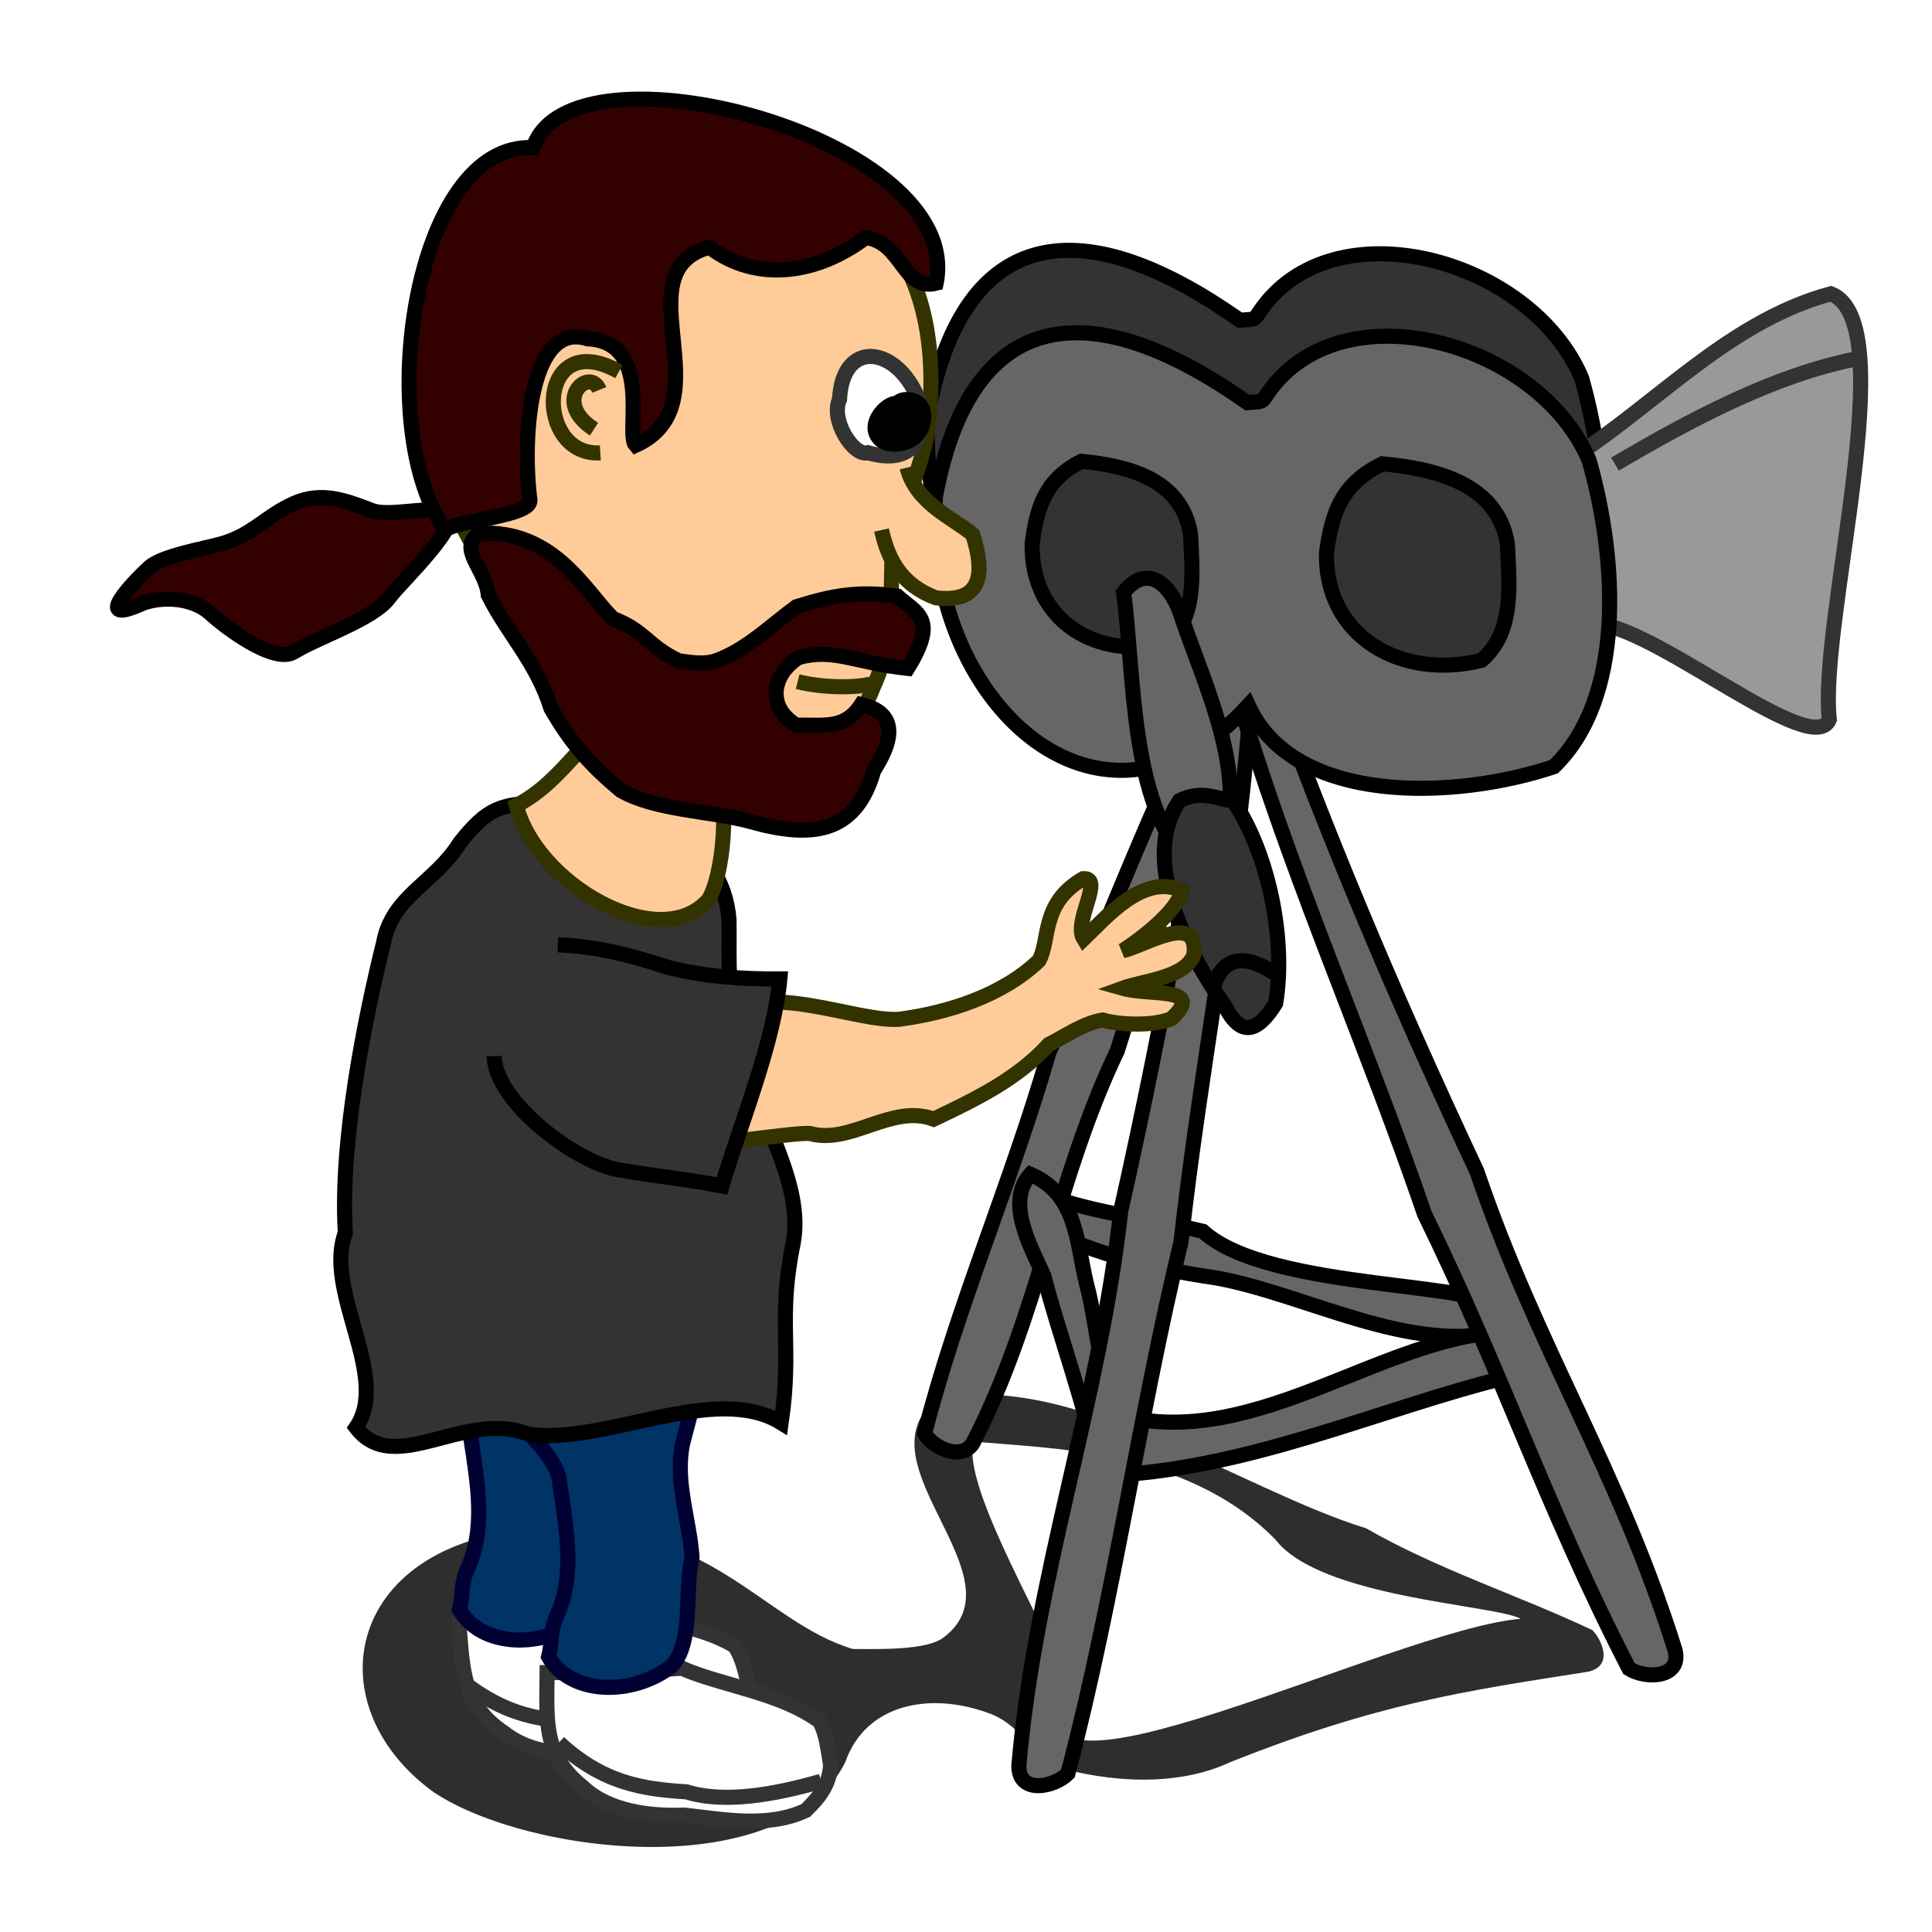 <?xml version="1.0" encoding="UTF-8" standalone="no"?>
<svg xmlns:rdf="http://www.w3.org/1999/02/22-rdf-syntax-ns#" xmlns="http://www.w3.org/2000/svg" xmlns:cc="http://creativecommons.org/ns#" xmlns:dc="http://purl.org/dc/elements/1.1/" height="128" width="128" version="1.0">
 <defs>
  <filter id="filter3554" height="1.355" width="1.13" y="-.177" x="-.065">
   <feGaussianBlur stdDeviation="2.142"/>
  </filter>
 </defs>
 <path d="m62 92.75c-5.153 4.227 5.828 11.75 0.5 15.75-1.165 0.87-4.477 0.75-6 0.75-6.064-1.83-9.462-8.59-20.5-8-13.099 0.64-15.34 11.65-7.25 17.5 6.329 4.19 23.21 6.12 27.25-2 1.364-3.9 5.651-4.67 9.5-3.25 1.839 0.63 2.784 2.39 4.25 3.5 3.807 1.12 8.268 1.38 11.75-0.25 9.8-3.9 15.474-4.7 23.75-6 1.73-0.43 0.79-2.21 0.25-2.75-4.88-2.31-10.21-4-15-6.75-8.196-2.503-19.765-10.635-28.5-8.5zm22.5 9.25c2.984 3.88 14.567 4.31 16.25 5.25-8.357 0.67-35.205 14.39-30 4.5-1.086-3.48-7.079-13.187-6.25-16.25 4.594 0.478 13.996 0.374 20 6.5z" fill-opacity=".82" fill-rule="evenodd" filter="url(#filter3554)" fill="#000000"/>
 <g transform="translate(11.667 .354)">
  <g stroke-width="1px" transform="translate(-9,3)">
   <g fill-rule="evenodd">
    <g stroke="#000000">
     <path d="m79.47 17.859c-11.019-7.762-18.416-5.804-20.657 6.202-0.887 13.353 10.816 24.63 20.725 13.863 3.016 6.633 13.703 6.253 20.243 4.059 4.689-4.533 4.249-13.54 2.339-20.283-3.34-7.929-16.512-11.557-21.347-4.383-0.367 0.582-0.358 0.461-1.303 0.542z" fill="#333333"/>
     <path d="m64.787 75.022c3.809 1.937 8.144 2.206 12.238 3.201 4.457 4.054 19.264 3.249 19.867 5.343 0.627 0.789 0.355 0.829 0.082 1.247-6.228 1.603-13.048-2.423-19.12-3.513-4.426-0.629-8.611-1.722-12.556-3.856-0.855-0.557-0.897-1.304-0.511-2.422z" fill="#666666666"/>
     <path d="m80.425 41.863c-3.068 7.003-5.922 14.278-9.067 24.395-4.079 8.518-5.186 17.53-9.574 26.014-0.811 1.232-2.748 0.208-3.192-0.665 2.184-8.512 5.813-16.789 8.243-25.266 3.711-7.784 6.453-15.819 10.564-23.698 0.853-1.296 1.122-1.414 3.026-0.78z" fill="#666666666"/>
    </g>
    <path d="m100.25 27.773c6.31-3.711 11.21-9.718 18.38-11.667 4.84 1.882-0.82 21.706-0.1 28.213-1.08 2.611-11.03-5.737-15.1-6.293-4.036-0.598-2.69-6.839-3.18-10.253z" stroke="#333333" fill="#999999"/>
   </g>
   <g fill-rule="evenodd" stroke="#000000" fill="#666666666">
    <path d="m66.484 81.159c1.08 4.124 2.747 8.512 3.712 13.259 9.637-0.273 18.681-4.518 27.047-6.541 1.893-0.404 2.044-2.663 0-3.005-8.124 0.214-16.451 7.651-25.279 5.657-1.948-2.519-1.84-5.871-2.652-8.839-0.684-2.895-0.667-5.934-3.712-7.248-1.656 1.832-0.011 4.741 0.884 6.717z"/>
    <path d="m77.833 42.396c-1.378 10.099-3.107 20.452-6.25 34.5-1.365 12.429-5.682 24.234-6.75 36.754 0 1.89 2.337 1.41 3.25 0.5 3.057-11.63 4.682-23.567 7.5-35.254 1.262-11.35 3.54-22.611 4.5-34.25 0-1.988-0.172-2.25-2.25-2.25z"/>
    <path d="m81.591 41.927c3.536 9.559 7.47 19.289 13.586 32.322 4.029 11.836 9.393 19.772 13.143 31.761 0.41 1.84-1.97 1.88-3.06 1.19-5.506-10.686-8.268-19.334-13.554-30.131-3.695-10.807-8.361-21.305-11.823-32.458-0.432-1.941-0.321-2.234 1.708-2.684z"/>
   </g>
   <g fill-rule="evenodd" stroke="#000000">
    <path d="m79.97 23.32c-11.019-7.762-18.416-5.804-20.657 6.201-0.887 13.354 10.816 24.631 20.725 13.864 3.016 6.633 13.703 6.252 20.242 4.059 4.69-4.534 4.25-13.541 2.34-20.283-3.34-7.93-16.512-11.557-21.347-4.383-0.367 0.582-0.358 0.461-1.303 0.542z" fill="#666666"/>
    <path d="m68.964 27.209c-2.319 1.192-2.932 2.937-3.25 5.472-0.085 5.147 4.384 7.761 9 6.52 1.916-1.747 1.612-4.583 1.5-7.121-0.559-3.718-4.212-4.582-7.25-4.871z" fill="#333333"/>
    <path d="m88.925 27.375c-2.648 1.28-3.347 3.167-3.71 5.911-0.098 5.575 5.004 8.428 10.275 7.108 2.187-1.883 1.839-4.957 1.712-7.707-0.639-4.03-4.809-4.983-8.277-5.312z" fill="#333333"/>
   </g>
   <path d="m104.33 27.396c5.02-2.955 10.46-5.856 15.88-6.953" stroke="#333333" fill="none"/>
   <g stroke="#000000">
    <path d="m71.771 35.899c0.72 5.271 0.454 14.2 4.243 17.678 1.16 0 1.576 0.015 2.121-0.53 2.078-4.735-0.923-10.819-2.475-15.38-0.603-2.109-2.198-3.867-3.889-1.768z" fill-rule="evenodd" fill="#666666"/>
    <path d="m79.019 49.688c-0.853 0-1.962-0.787-3.535 0-2.692 3.876 0.541 10.157 3.005 13.612 1.104 2.189 2.23 1.636 3.359-0.177 0.7-4.171-0.437-9.891-2.829-13.435z" fill-rule="evenodd" fill="#333333"/>
    <path d="m81.848 61.178c-1.723-1.192-3.383-1.37-4.066 0.708" fill="none"/>
   </g>
  </g>
  <g transform="translate(-9,3)">
   <g stroke-width="1px">
    <path d="m36.595 103.04c2.718 0.92 6.589 0.98 9.401 2.65 0.568 0.81 0.722 1.84 1.001 2.79 0.071 1.3-0.546 2.23-1.352 3.18-2.369 1.4-5.319 1.11-7.978 1.06-2.276 0.3-5.032 0.22-6.896-1.24-2.815-1.88-2.766-4.11-3.04-7.32 2.972-0.27 5.921-0.63 8.864-1.12z" fill-rule="evenodd" stroke="#333333" fill="#fffffffff"/>
    <path d="m36.774 82.039c0.145 0.779 0.89 2.802 0.625 4.125-0.203 1.016-0.508 2.031-0.75 3-0.519 2.545 0.446 4.982 0.625 7.5-0.515 2.209 0.137 5.696-1.375 7.246-2.63 1.99-6.665 1.9-8.125-0.62 0.25-1 0.06-1.6 0.5-2.63 1.286-2.735 0.677-5.86 0.25-8.746-0.058-3.791-7.308-7.633-7.166-11.427 2.168-0.801 14.048-0.044 15.416 1.552z" fill-rule="evenodd" stroke="#000033" fill="#003366"/>
    <path d="m45.724 109.14c-2.976 1.18-6.268 2.08-8.818 1.53-2.939 0.09-5.603-0.08-8.721-2.46" stroke="#333333" fill="none"/>
    <path d="m42.509 107.17c2.622 1.16 6.47 1.58 9.115 3.51 0.491 0.86 0.548 1.9 0.739 2.87-0.051 1.3-0.751 2.17-1.641 3.04-2.489 1.17-5.399 0.61-8.042 0.31-2.294 0.09-5.031-0.24-6.751-1.87-2.63-2.13-2.375-4.34-2.349-7.57 2.984 0.01 5.954-0.08 8.929-0.29z" fill-rule="evenodd" stroke="#333333" fill="#fffffffff"/>
    <path d="m39.499 83.582c0.145 0.779 4.071 4.393 3.807 5.716-0.204 1.016-0.508 2.031-0.75 3-0.519 2.545 0.446 4.982 0.625 7.5-0.515 2.212 0.136 5.702-1.375 7.252-2.63 1.99-6.665 1.89-8.125-0.63 0.25-1 0.06-1.6 0.5-2.62 1.286-2.74 0.677-5.866 0.25-8.752-0.058-3.791-11.021-9.224-10.878-13.018 2.167-0.801 14.578-0.044 15.946 1.552z" fill-rule="evenodd" stroke="#000033" fill="#003366"/>
    <path d="m51.734 114.66c-3.072 0.89-6.433 1.48-8.921 0.7-2.936-0.18-5.573-0.59-8.455-3.26" stroke="#333333" fill="none"/>
   </g>
   <g stroke-width="1px" fill-rule="evenodd">
    <path d="m46.345 7.407c10.364 1.341 13.537 8.728 12.473 17.634-0.252 1.86-1.606 5.403-2.316 7.183-0.277 3.658 0.251 6.521-1.299 9.919-1.924 4.842-5.006 6.249-10.001 6.674-4.292-0.667-6.583-3.536-9.402-6.98-4.107-4.404-8.572-9.56-9.514-15.38 0.118-5.422 3.399-10.166 5.589-14.942 2.85-5.165 9.409-5.569 14.47-4.108z" stroke="#333300" fill="#ffcc99"/>
    <path d="m58.008 22.708c0.952 3.154-0.331 4.755-3.172 3.933-0.943 0.272-2.505-2.151-1.884-3.534 0.205-3.912 3.57-3.543 5.056-0.399z" stroke="#333333" fill="#ffffff"/>
    <path d="m26.878 30.472c1.473 0.57-3.094 4.833-3.743 5.754-1.007 1.428-4.767 2.642-6.328 3.617-1.327 0.828-4.658-1.735-5.478-2.499-1.38-1.286-3.627-1.131-4.669-0.67-3.252 1.437-0.524-1.447 0.564-2.436 0.854-0.776 3.555-1.22 4.776-1.563 2.075-0.584 2.94-1.847 4.828-2.681 1.802-0.796 3.367-0.213 5.127 0.468 1.099 0.425 3.476-0.241 4.924 0.01z" stroke="#000000" fill="#330000"/>
   </g>
   <g fill-rule="evenodd" stroke-width="1px">
    <path d="m20.922 91.224c2.312-3.405-2.165-9.036-0.71-12.901-0.37-6.105 1.316-14.308 2.535-19.225 0.569-3.089 3.394-3.953 5.044-6.607 1.864-2.352 2.728-2.619 5.76-2.672 3.865 0.699 3.343 0.322 7.171 1.29 2.804 1.333 4.697 3.45 4.911 6.532 0.044 2.777-0.226 5.269 0.976 7.815 0.238 4.462 4.062 9.052 3.286 13.493-1.068 5.16-0.056 6.805-0.805 11.962-4.393-2.714-11.684 1.494-16.75 0.754-4.215-1.668-8.88 2.882-11.418-0.441z" stroke="#000000" fill="#333333"/>
    <path d="m44.25 56.275c-3.271 3.652-11.43-1.096-12.71-6.265 3.391-1.734 4.8-5.454 7.281-5.753 2.208 0.573 4.034 1.953 5.822 3.315 1.134 1.891 0.596 7.218-0.393 8.703z" stroke="#333300" fill="#ffcc99"/>
    <path d="m29.092 31.983c4.917-0.284 7.011 3.808 8.845 5.64 2.157 0.826 2.289 1.821 4.362 2.801 0.907 0.123 1.694 0.263 2.492-0.01 2.024-0.732 3.592-2.315 5.308-3.57 2.404-0.759 4.107-1.053 6.686-0.704 1.254 1.143 2.761 1.434 0.676 4.79-3.487-0.379-4.885-1.36-7.218-0.724-1.797 1.134-2.118 3.323-0.134 4.491 1.676-0.08 3.157 0.369 4.285-1.375 2.657 0.61 1.931 2.657 0.828 4.369-1.198 4.245-4.167 4.533-8.275 3.358-2.621-0.69-6.144-0.705-8.48-2.029-2.02-1.689-3.322-3.151-4.635-5.453-0.955-3.048-2.834-4.886-4.149-7.498-0.136-1.701-2.083-3.099-0.591-4.086z" stroke="#000000" fill="#330000"/>
   </g>
   <g stroke-width="1px" fill-rule="evenodd">
    <path d="m59.355 15.411c1.961-9.687-24.259-16.52-26.696-8.981-7.982-0.412-10.635 18.731-5.809 25.341 0.547-0.641 5.733-0.898 5.591-2-0.543-4.207 0.018-11.891 3.819-10.678 4.406 0.213 2.466 6.277 3.183 7.057 6.058-2.745-1.035-11.512 4.894-13.128 3.105 2.362 7.117 1.804 10.359-0.642 2.443 0.33 2.465 3.582 4.659 3.031z" stroke="#000000" fill="#330000"/>
    <path d="m38.339 21.267c-5.499-3.095-5.639 5.649-1.233 5.383" stroke="#333300" fill="#ffcc99"/>
    <path d="m37.039 22.478c-0.643-1.593-3.222 0.755-0.352 2.602" stroke="#333300" fill="#ffcc99"/>
   </g>
   <path d="m55.027 41.959c-1.011 0.276-3.212 0.262-4.847-0.152" stroke="#333300" stroke-width="1px" fill="none"/>
   <path d="m47.774 70.101c-1.576-0.24-1.296-0.052-2.88 0.022" stroke="#006699" stroke-width="1px" fill="none"/>
   <g fill-rule="evenodd">
    <path d="m56.902 64.175c3.28-0.428 6.869-1.589 9.267-3.889 0.759-1.381 0.103-3.794 2.924-5.426 1.445-0.103-0.684 2.846 0.037 3.995 1.499-1.442 3.965-4.373 6.501-3.199-0.239 1.34-2.829 3.296-3.911 3.974 1.414-0.291 5.037-2.661 4.715 0.262-0.555 1.542-3.366 1.727-4.735 2.228 1.856 0.528 5.528-0.135 3.251 2.013-1.162 0.502-3.426 0.428-4.567 0.091-1.263 0.208-2.4 1.032-3.558 1.614-2.109 2.313-4.844 3.624-7.633 4.956-2.813-1.035-5.471 1.711-8.207 0.948-1.15-0.094-7.647 1.035-8.689 0.659-1.595-2.455 0.767-6.384 2.891-8.364 2.859-2.441 8.835 0.336 11.714 0.138z" stroke="#333300" stroke-width="1px" fill="#ffcc99"/>
    <path d="m34.293 59.244c2.543 0.092 4.881 0.697 7.27 1.485 2.445 0.629 4.93 0.786 7.437 0.776-0.385 4.21-2.575 9.493-3.836 13.712-2.077-0.411-4.739-0.692-6.828-1.065-2.824-0.481-8.204-4.485-8.261-7.537" stroke="#000000" stroke-width="1px" fill="#333333"/>
    <path d="m57.429 27.623c0.596 2.372 3.008 3.314 4.348 4.434 0.839 2.618 0.602 4.561-2.44 4.196-2.168-0.814-3.131-2.364-3.6-4.49" stroke="#333300" stroke-width="1px" fill="#ffcc99"/>
   </g>
   <path d="m56.885 23.431c-0.336-0.405 1.997-0.761 1.6 1.226-0.308 1.54-2.235 1.656-2.803 1.135-1.139-1.047 0.638-2.752 1.203-2.361z" fill-rule="evenodd" stroke="#000000" stroke-width="1px"/>
  </g>
 </g>
</svg>
